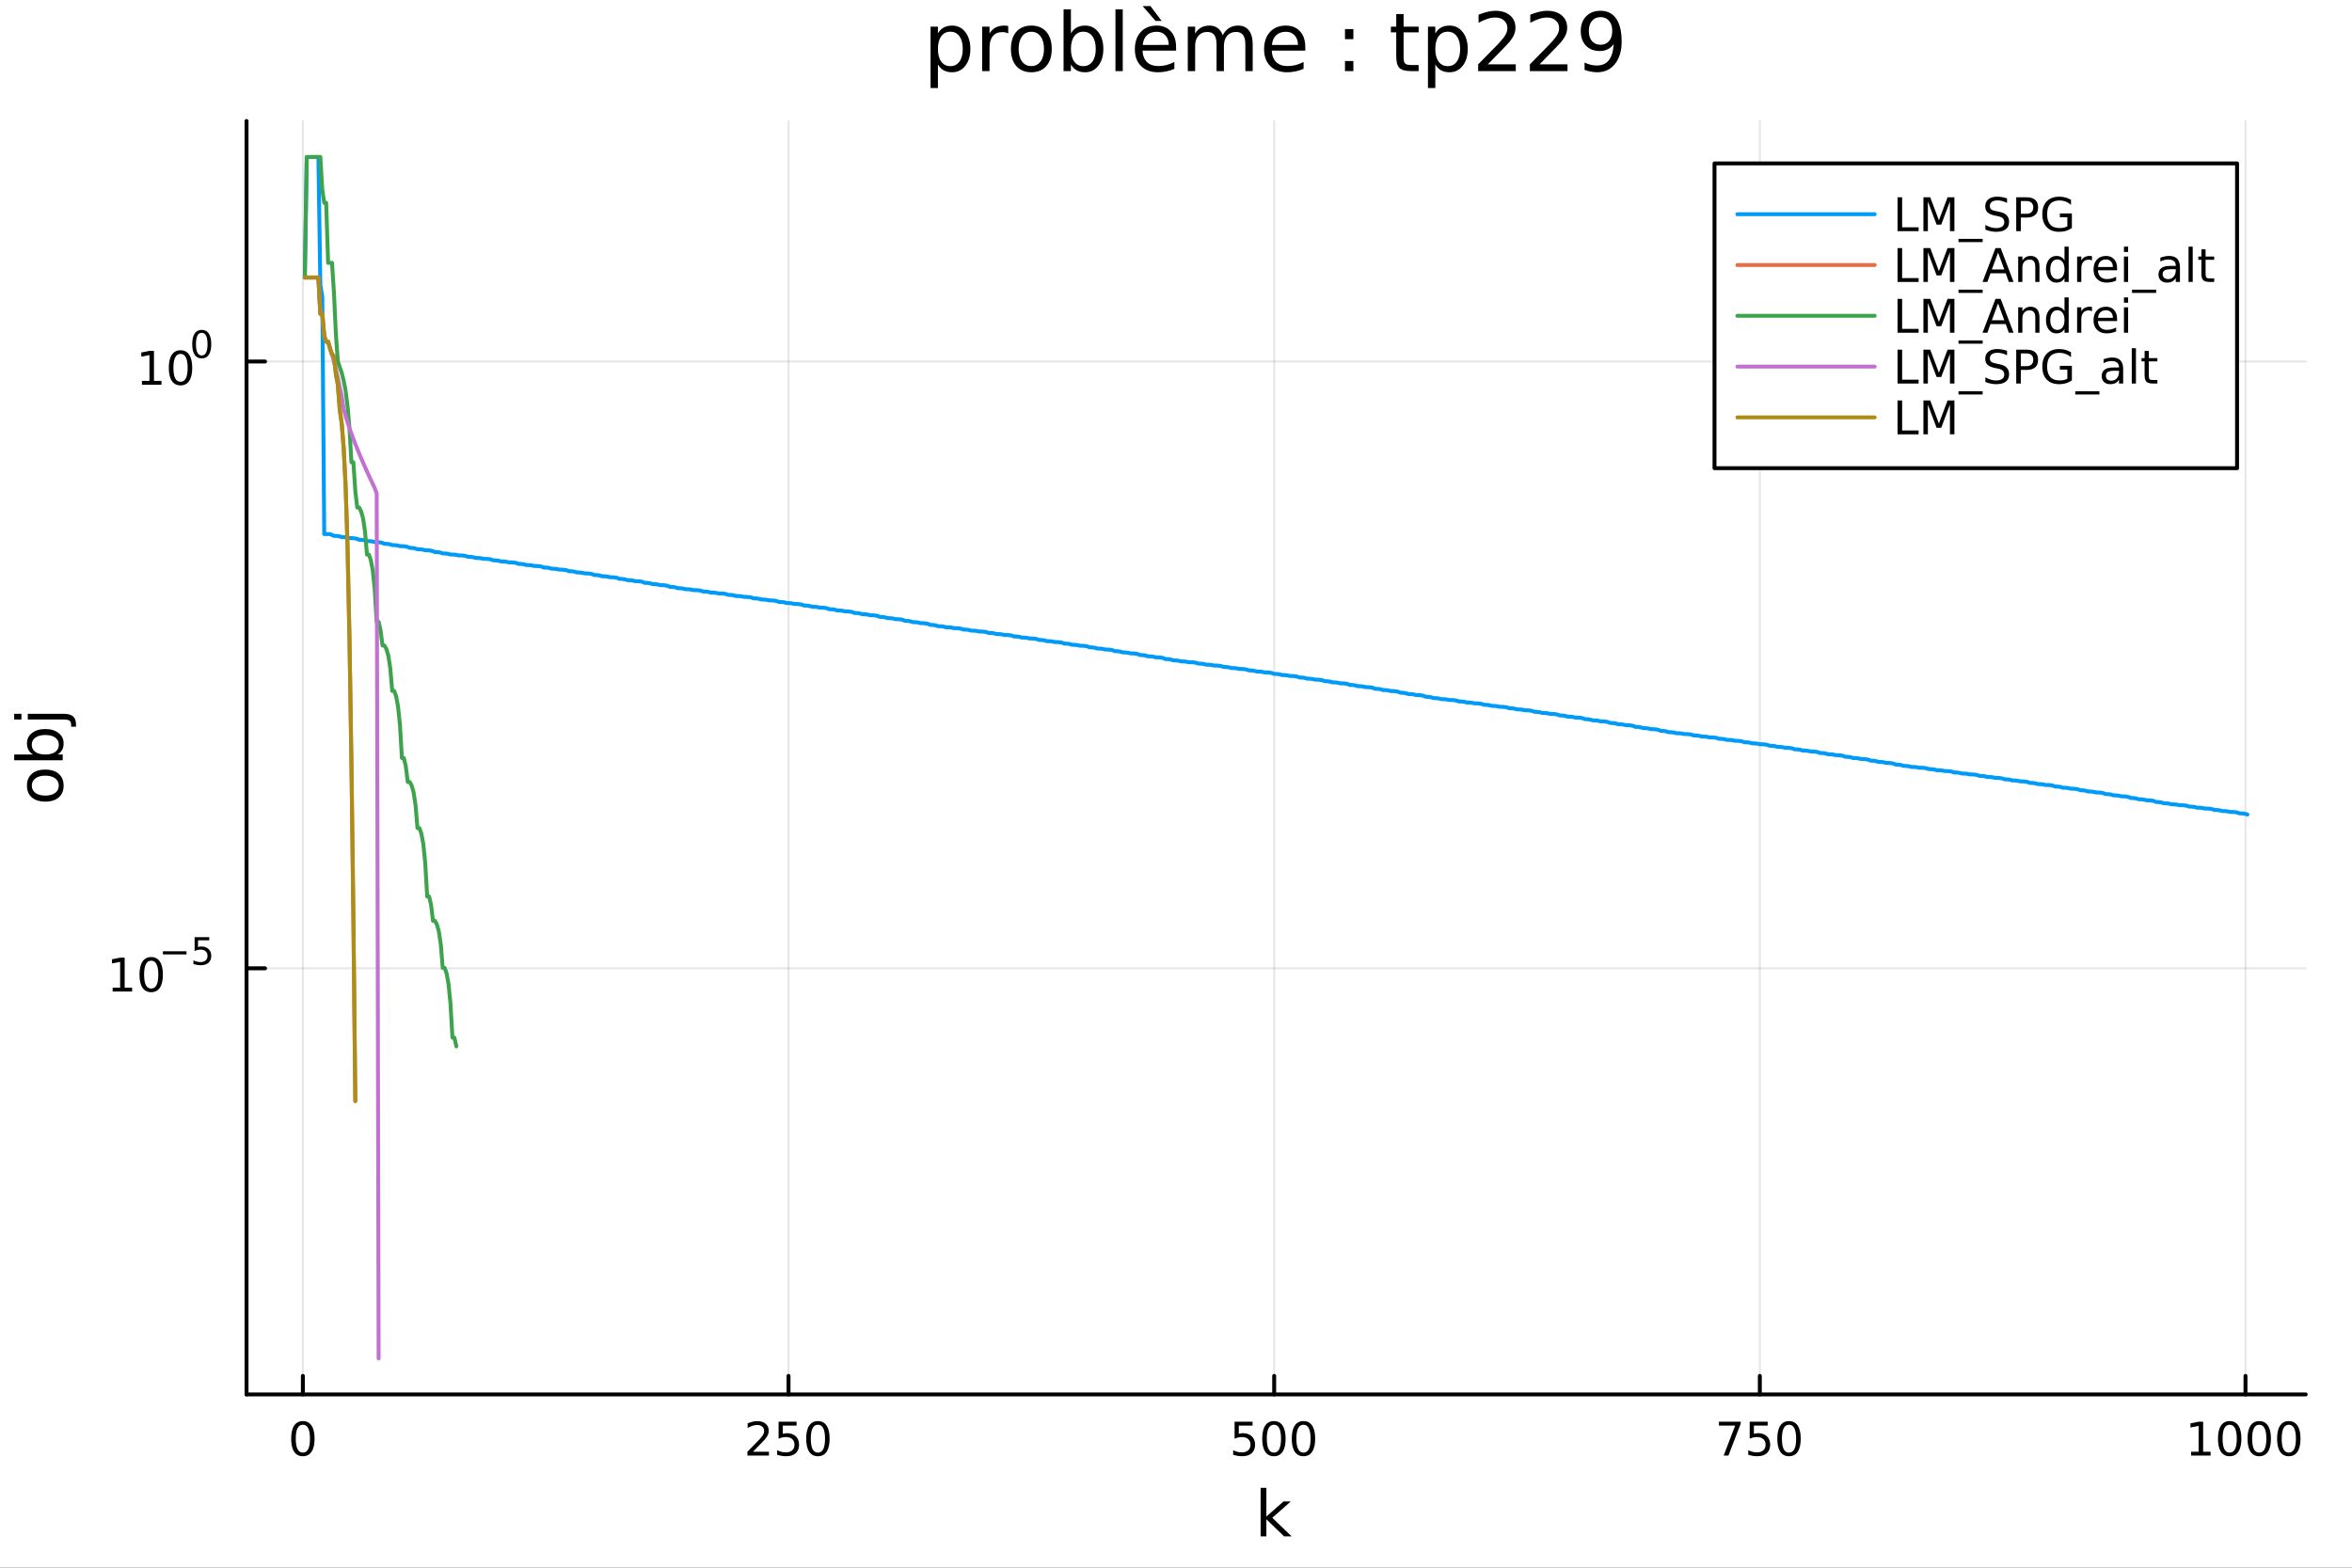 <?xml version="1.0" encoding="utf-8"?>
<svg xmlns="http://www.w3.org/2000/svg" xmlns:xlink="http://www.w3.org/1999/xlink" width="600" height="400" viewBox="0 0 2400 1600">
<rect x="0" y="0" width="2400" height="1600" fill="#333333" stroke="none"/>
<defs>
  <clipPath id="clip130">
    <rect x="0" y="0" width="2400" height="1600"/>
  </clipPath>
</defs>
<path clip-path="url(#clip130)" d="M0 1600 L2400 1600 L2400 0 L0 0  Z" fill="#ffffff" fill-rule="evenodd" fill-opacity="1"/>
<defs>
  <clipPath id="clip131">
    <rect x="480" y="0" width="1681" height="1600"/>
  </clipPath>
</defs>
<path clip-path="url(#clip130)" d="M251.56 1423.18 L2352.76 1423.18 L2352.76 123.472 L251.56 123.472  Z" fill="#ffffff" fill-rule="evenodd" fill-opacity="1"/>
<defs>
  <clipPath id="clip132">
    <rect x="251" y="123" width="2102" height="1301"/>
  </clipPath>
</defs>
<polyline clip-path="url(#clip132)" style="stroke:#000000; stroke-linecap:round; stroke-linejoin:round; stroke-width:2; stroke-opacity:0.1; fill:none" points="309.046,1423.18 309.046,123.472 "/>
<polyline clip-path="url(#clip132)" style="stroke:#000000; stroke-linecap:round; stroke-linejoin:round; stroke-width:2; stroke-opacity:0.1; fill:none" points="804.611,1423.18 804.611,123.472 "/>
<polyline clip-path="url(#clip132)" style="stroke:#000000; stroke-linecap:round; stroke-linejoin:round; stroke-width:2; stroke-opacity:0.1; fill:none" points="1300.18,1423.18 1300.18,123.472 "/>
<polyline clip-path="url(#clip132)" style="stroke:#000000; stroke-linecap:round; stroke-linejoin:round; stroke-width:2; stroke-opacity:0.1; fill:none" points="1795.74,1423.18 1795.74,123.472 "/>
<polyline clip-path="url(#clip132)" style="stroke:#000000; stroke-linecap:round; stroke-linejoin:round; stroke-width:2; stroke-opacity:0.1; fill:none" points="2291.31,1423.18 2291.31,123.472 "/>
<polyline clip-path="url(#clip130)" style="stroke:#000000; stroke-linecap:round; stroke-linejoin:round; stroke-width:4; stroke-opacity:1; fill:none" points="251.56,1423.18 2352.76,1423.18 "/>
<polyline clip-path="url(#clip130)" style="stroke:#000000; stroke-linecap:round; stroke-linejoin:round; stroke-width:4; stroke-opacity:1; fill:none" points="309.046,1423.18 309.046,1404.28 "/>
<polyline clip-path="url(#clip130)" style="stroke:#000000; stroke-linecap:round; stroke-linejoin:round; stroke-width:4; stroke-opacity:1; fill:none" points="804.611,1423.18 804.611,1404.28 "/>
<polyline clip-path="url(#clip130)" style="stroke:#000000; stroke-linecap:round; stroke-linejoin:round; stroke-width:4; stroke-opacity:1; fill:none" points="1300.18,1423.18 1300.18,1404.28 "/>
<polyline clip-path="url(#clip130)" style="stroke:#000000; stroke-linecap:round; stroke-linejoin:round; stroke-width:4; stroke-opacity:1; fill:none" points="1795.74,1423.18 1795.74,1404.28 "/>
<polyline clip-path="url(#clip130)" style="stroke:#000000; stroke-linecap:round; stroke-linejoin:round; stroke-width:4; stroke-opacity:1; fill:none" points="2291.31,1423.18 2291.31,1404.28 "/>
<path clip-path="url(#clip130)" d="M309.046 1454.1 Q305.435 1454.1 303.606 1457.66 Q301.8 1461.2 301.8 1468.33 Q301.8 1475.44 303.606 1479.01 Q305.435 1482.55 309.046 1482.55 Q312.68 1482.55 314.486 1479.01 Q316.314 1475.44 316.314 1468.33 Q316.314 1461.2 314.486 1457.66 Q312.68 1454.1 309.046 1454.1 M309.046 1450.39 Q314.856 1450.39 317.911 1455 Q320.99 1459.58 320.99 1468.33 Q320.99 1477.06 317.911 1481.67 Q314.856 1486.25 309.046 1486.25 Q303.236 1486.25 300.157 1481.67 Q297.101 1477.06 297.101 1468.33 Q297.101 1459.58 300.157 1455 Q303.236 1450.39 309.046 1450.39 Z" fill="#000000" fill-rule="nonzero" fill-opacity="1" /><path clip-path="url(#clip130)" d="M768.303 1481.64 L784.622 1481.64 L784.622 1485.58 L762.678 1485.58 L762.678 1481.64 Q765.34 1478.89 769.923 1474.26 Q774.53 1469.61 775.71 1468.27 Q777.956 1465.74 778.835 1464.01 Q779.738 1462.25 779.738 1460.56 Q779.738 1457.8 777.794 1456.07 Q775.873 1454.33 772.771 1454.33 Q770.572 1454.33 768.118 1455.09 Q765.687 1455.86 762.91 1457.41 L762.91 1452.69 Q765.734 1451.55 768.187 1450.97 Q770.641 1450.39 772.678 1450.39 Q778.048 1450.39 781.243 1453.08 Q784.437 1455.77 784.437 1460.26 Q784.437 1462.39 783.627 1464.31 Q782.84 1466.2 780.734 1468.8 Q780.155 1469.47 777.053 1472.69 Q773.951 1475.88 768.303 1481.64 Z" fill="#000000" fill-rule="nonzero" fill-opacity="1" /><path clip-path="url(#clip130)" d="M794.484 1451.02 L812.84 1451.02 L812.84 1454.96 L798.766 1454.96 L798.766 1463.43 Q799.784 1463.08 800.803 1462.92 Q801.821 1462.73 802.84 1462.73 Q808.627 1462.73 812.007 1465.9 Q815.386 1469.08 815.386 1474.49 Q815.386 1480.07 811.914 1483.17 Q808.442 1486.25 802.122 1486.25 Q799.946 1486.25 797.678 1485.88 Q795.433 1485.51 793.025 1484.77 L793.025 1480.07 Q795.109 1481.2 797.331 1481.76 Q799.553 1482.32 802.03 1482.32 Q806.034 1482.32 808.372 1480.21 Q810.71 1478.1 810.71 1474.49 Q810.71 1470.88 808.372 1468.77 Q806.034 1466.67 802.03 1466.67 Q800.155 1466.67 798.28 1467.08 Q796.428 1467.5 794.484 1468.38 L794.484 1451.02 Z" fill="#000000" fill-rule="nonzero" fill-opacity="1" /><path clip-path="url(#clip130)" d="M834.599 1454.1 Q830.988 1454.1 829.159 1457.66 Q827.354 1461.2 827.354 1468.33 Q827.354 1475.44 829.159 1479.01 Q830.988 1482.55 834.599 1482.55 Q838.233 1482.55 840.039 1479.01 Q841.868 1475.44 841.868 1468.33 Q841.868 1461.2 840.039 1457.66 Q838.233 1454.1 834.599 1454.1 M834.599 1450.39 Q840.409 1450.39 843.465 1455 Q846.543 1459.58 846.543 1468.33 Q846.543 1477.06 843.465 1481.67 Q840.409 1486.25 834.599 1486.25 Q828.789 1486.25 825.71 1481.67 Q822.655 1477.06 822.655 1468.33 Q822.655 1459.58 825.71 1455 Q828.789 1450.39 834.599 1450.39 Z" fill="#000000" fill-rule="nonzero" fill-opacity="1" /><path clip-path="url(#clip130)" d="M1259.79 1451.02 L1278.15 1451.02 L1278.15 1454.96 L1264.08 1454.96 L1264.08 1463.43 Q1265.09 1463.08 1266.11 1462.92 Q1267.13 1462.73 1268.15 1462.73 Q1273.94 1462.73 1277.32 1465.9 Q1280.7 1469.08 1280.7 1474.49 Q1280.7 1480.07 1277.22 1483.17 Q1273.75 1486.25 1267.43 1486.25 Q1265.26 1486.25 1262.99 1485.88 Q1260.74 1485.51 1258.34 1484.77 L1258.34 1480.07 Q1260.42 1481.2 1262.64 1481.76 Q1264.86 1482.32 1267.34 1482.32 Q1271.34 1482.32 1273.68 1480.21 Q1276.02 1478.1 1276.02 1474.49 Q1276.02 1470.88 1273.68 1468.77 Q1271.34 1466.67 1267.34 1466.67 Q1265.47 1466.67 1263.59 1467.08 Q1261.74 1467.5 1259.79 1468.38 L1259.79 1451.02 Z" fill="#000000" fill-rule="nonzero" fill-opacity="1" /><path clip-path="url(#clip130)" d="M1299.91 1454.1 Q1296.3 1454.1 1294.47 1457.66 Q1292.66 1461.2 1292.66 1468.33 Q1292.66 1475.44 1294.47 1479.01 Q1296.3 1482.55 1299.91 1482.55 Q1303.54 1482.55 1305.35 1479.01 Q1307.18 1475.44 1307.18 1468.33 Q1307.18 1461.2 1305.35 1457.66 Q1303.54 1454.1 1299.91 1454.1 M1299.91 1450.39 Q1305.72 1450.39 1308.78 1455 Q1311.85 1459.58 1311.85 1468.33 Q1311.85 1477.06 1308.78 1481.67 Q1305.72 1486.25 1299.91 1486.25 Q1294.1 1486.25 1291.02 1481.67 Q1287.97 1477.06 1287.97 1468.33 Q1287.97 1459.58 1291.02 1455 Q1294.1 1450.39 1299.91 1450.39 Z" fill="#000000" fill-rule="nonzero" fill-opacity="1" /><path clip-path="url(#clip130)" d="M1330.07 1454.1 Q1326.46 1454.1 1324.63 1457.66 Q1322.83 1461.2 1322.83 1468.33 Q1322.83 1475.44 1324.63 1479.01 Q1326.46 1482.55 1330.07 1482.55 Q1333.71 1482.55 1335.51 1479.01 Q1337.34 1475.44 1337.34 1468.33 Q1337.34 1461.2 1335.51 1457.66 Q1333.71 1454.1 1330.07 1454.1 M1330.07 1450.39 Q1335.88 1450.39 1338.94 1455 Q1342.02 1459.58 1342.02 1468.33 Q1342.02 1477.06 1338.94 1481.67 Q1335.88 1486.25 1330.07 1486.25 Q1324.26 1486.25 1321.18 1481.67 Q1318.13 1477.06 1318.13 1468.33 Q1318.13 1459.58 1321.18 1455 Q1324.26 1450.39 1330.07 1450.39 Z" fill="#000000" fill-rule="nonzero" fill-opacity="1" /><path clip-path="url(#clip130)" d="M1754.02 1451.02 L1776.24 1451.02 L1776.24 1453.01 L1763.69 1485.58 L1758.81 1485.58 L1770.61 1454.96 L1754.02 1454.96 L1754.02 1451.02 Z" fill="#000000" fill-rule="nonzero" fill-opacity="1" /><path clip-path="url(#clip130)" d="M1785.41 1451.02 L1803.76 1451.02 L1803.76 1454.96 L1789.69 1454.96 L1789.69 1463.43 Q1790.71 1463.08 1791.72 1462.92 Q1792.74 1462.73 1793.76 1462.73 Q1799.55 1462.73 1802.93 1465.9 Q1806.31 1469.08 1806.31 1474.49 Q1806.31 1480.07 1802.84 1483.17 Q1799.36 1486.25 1793.04 1486.25 Q1790.87 1486.25 1788.6 1485.88 Q1786.35 1485.51 1783.95 1484.77 L1783.95 1480.07 Q1786.03 1481.2 1788.25 1481.76 Q1790.47 1482.32 1792.95 1482.32 Q1796.96 1482.32 1799.29 1480.21 Q1801.63 1478.1 1801.63 1474.49 Q1801.63 1470.88 1799.29 1468.77 Q1796.96 1466.67 1792.95 1466.67 Q1791.08 1466.67 1789.2 1467.08 Q1787.35 1467.5 1785.41 1468.38 L1785.41 1451.02 Z" fill="#000000" fill-rule="nonzero" fill-opacity="1" /><path clip-path="url(#clip130)" d="M1825.52 1454.1 Q1821.91 1454.1 1820.08 1457.66 Q1818.28 1461.2 1818.28 1468.33 Q1818.28 1475.44 1820.08 1479.01 Q1821.91 1482.55 1825.52 1482.55 Q1829.16 1482.55 1830.96 1479.01 Q1832.79 1475.44 1832.79 1468.33 Q1832.79 1461.2 1830.96 1457.66 Q1829.16 1454.1 1825.52 1454.1 M1825.52 1450.39 Q1831.33 1450.39 1834.39 1455 Q1837.47 1459.58 1837.47 1468.33 Q1837.47 1477.06 1834.39 1481.67 Q1831.33 1486.25 1825.52 1486.25 Q1819.71 1486.25 1816.63 1481.67 Q1813.58 1477.06 1813.58 1468.33 Q1813.58 1459.58 1816.63 1455 Q1819.71 1450.39 1825.52 1450.39 Z" fill="#000000" fill-rule="nonzero" fill-opacity="1" /><path clip-path="url(#clip130)" d="M2235.83 1481.64 L2243.47 1481.64 L2243.47 1455.28 L2235.16 1456.95 L2235.16 1452.69 L2243.42 1451.02 L2248.1 1451.02 L2248.1 1481.64 L2255.74 1481.64 L2255.74 1485.58 L2235.83 1485.58 L2235.83 1481.64 Z" fill="#000000" fill-rule="nonzero" fill-opacity="1" /><path clip-path="url(#clip130)" d="M2275.18 1454.1 Q2271.57 1454.1 2269.74 1457.66 Q2267.94 1461.2 2267.94 1468.33 Q2267.94 1475.44 2269.74 1479.01 Q2271.57 1482.55 2275.18 1482.55 Q2278.82 1482.55 2280.62 1479.01 Q2282.45 1475.44 2282.45 1468.33 Q2282.45 1461.2 2280.62 1457.66 Q2278.82 1454.1 2275.18 1454.1 M2275.18 1450.39 Q2280.99 1450.39 2284.05 1455 Q2287.13 1459.58 2287.13 1468.33 Q2287.13 1477.06 2284.05 1481.67 Q2280.99 1486.25 2275.18 1486.25 Q2269.37 1486.25 2266.29 1481.67 Q2263.24 1477.06 2263.24 1468.33 Q2263.24 1459.58 2266.29 1455 Q2269.37 1450.39 2275.18 1450.39 Z" fill="#000000" fill-rule="nonzero" fill-opacity="1" /><path clip-path="url(#clip130)" d="M2305.35 1454.1 Q2301.73 1454.1 2299.91 1457.66 Q2298.1 1461.2 2298.1 1468.33 Q2298.1 1475.44 2299.91 1479.01 Q2301.73 1482.55 2305.35 1482.55 Q2308.98 1482.55 2310.78 1479.01 Q2312.61 1475.44 2312.61 1468.33 Q2312.61 1461.2 2310.78 1457.66 Q2308.98 1454.1 2305.35 1454.1 M2305.35 1450.39 Q2311.16 1450.39 2314.21 1455 Q2317.29 1459.58 2317.29 1468.33 Q2317.29 1477.06 2314.21 1481.67 Q2311.16 1486.25 2305.35 1486.25 Q2299.53 1486.25 2296.46 1481.67 Q2293.4 1477.06 2293.4 1468.33 Q2293.4 1459.58 2296.46 1455 Q2299.53 1450.39 2305.35 1450.39 Z" fill="#000000" fill-rule="nonzero" fill-opacity="1" /><path clip-path="url(#clip130)" d="M2335.51 1454.1 Q2331.9 1454.1 2330.07 1457.66 Q2328.26 1461.2 2328.26 1468.33 Q2328.26 1475.44 2330.07 1479.01 Q2331.9 1482.55 2335.51 1482.55 Q2339.14 1482.55 2340.95 1479.01 Q2342.78 1475.44 2342.78 1468.33 Q2342.78 1461.2 2340.95 1457.66 Q2339.14 1454.1 2335.51 1454.1 M2335.51 1450.39 Q2341.32 1450.39 2344.37 1455 Q2347.45 1459.58 2347.45 1468.33 Q2347.45 1477.06 2344.37 1481.67 Q2341.32 1486.25 2335.51 1486.25 Q2329.7 1486.25 2326.62 1481.67 Q2323.56 1477.06 2323.56 1468.33 Q2323.56 1459.58 2326.62 1455 Q2329.7 1450.39 2335.51 1450.39 Z" fill="#000000" fill-rule="nonzero" fill-opacity="1" /><path clip-path="url(#clip130)" d="M1286.34 1518.52 L1292.23 1518.52 L1292.23 1547.77 L1309.7 1532.4 L1317.18 1532.4 L1298.27 1549.07 L1317.98 1568.04 L1310.34 1568.04 L1292.23 1550.63 L1292.23 1568.04 L1286.34 1568.04 L1286.34 1518.52 Z" fill="#000000" fill-rule="nonzero" fill-opacity="1" /><polyline clip-path="url(#clip132)" style="stroke:#000000; stroke-linecap:round; stroke-linejoin:round; stroke-width:2; stroke-opacity:0.1; fill:none" points="251.56,988.246 2352.76,988.246 "/>
<polyline clip-path="url(#clip132)" style="stroke:#000000; stroke-linecap:round; stroke-linejoin:round; stroke-width:2; stroke-opacity:0.1; fill:none" points="251.56,368.942 2352.76,368.942 "/>
<polyline clip-path="url(#clip130)" style="stroke:#000000; stroke-linecap:round; stroke-linejoin:round; stroke-width:4; stroke-opacity:1; fill:none" points="251.56,1423.18 251.56,123.472 "/>
<polyline clip-path="url(#clip130)" style="stroke:#000000; stroke-linecap:round; stroke-linejoin:round; stroke-width:4; stroke-opacity:1; fill:none" points="251.56,988.246 270.458,988.246 "/>
<polyline clip-path="url(#clip130)" style="stroke:#000000; stroke-linecap:round; stroke-linejoin:round; stroke-width:4; stroke-opacity:1; fill:none" points="251.56,368.942 270.458,368.942 "/>
<path clip-path="url(#clip130)" d="M114.931 1008.04 L122.57 1008.04 L122.57 981.673 L114.26 983.339 L114.26 979.08 L122.524 977.414 L127.2 977.414 L127.2 1008.04 L134.839 1008.04 L134.839 1011.97 L114.931 1011.97 L114.931 1008.04 Z" fill="#000000" fill-rule="nonzero" fill-opacity="1" /><path clip-path="url(#clip130)" d="M154.283 980.492 Q150.672 980.492 148.843 984.057 Q147.038 987.599 147.038 994.728 Q147.038 1001.83 148.843 1005.4 Q150.672 1008.94 154.283 1008.94 Q157.917 1008.94 159.723 1005.4 Q161.552 1001.83 161.552 994.728 Q161.552 987.599 159.723 984.057 Q157.917 980.492 154.283 980.492 M154.283 976.789 Q160.093 976.789 163.149 981.395 Q166.227 985.978 166.227 994.728 Q166.227 1003.46 163.149 1008.06 Q160.093 1012.64 154.283 1012.64 Q148.473 1012.64 145.394 1008.06 Q142.339 1003.46 142.339 994.728 Q142.339 985.978 145.394 981.395 Q148.473 976.789 154.283 976.789 Z" fill="#000000" fill-rule="nonzero" fill-opacity="1" /><path clip-path="url(#clip130)" d="M166.227 970.89 L190.339 970.89 L190.339 974.087 L166.227 974.087 L166.227 970.89 Z" fill="#000000" fill-rule="nonzero" fill-opacity="1" /><path clip-path="url(#clip130)" d="M198.577 956.483 L213.491 956.483 L213.491 959.681 L202.056 959.681 L202.056 966.564 Q202.884 966.282 203.711 966.15 Q204.539 966 205.366 966 Q210.068 966 212.814 968.577 Q215.56 971.153 215.56 975.554 Q215.56 980.087 212.739 982.607 Q209.918 985.109 204.783 985.109 Q203.015 985.109 201.172 984.808 Q199.348 984.507 197.392 983.905 L197.392 980.087 Q199.085 981.009 200.89 981.46 Q202.696 981.911 204.708 981.911 Q207.962 981.911 209.861 980.2 Q211.761 978.488 211.761 975.554 Q211.761 972.62 209.861 970.909 Q207.962 969.197 204.708 969.197 Q203.185 969.197 201.661 969.536 Q200.157 969.874 198.577 970.589 L198.577 956.483 Z" fill="#000000" fill-rule="nonzero" fill-opacity="1" /><path clip-path="url(#clip130)" d="M144.855 388.735 L152.493 388.735 L152.493 362.369 L144.183 364.036 L144.183 359.777 L152.447 358.11 L157.123 358.11 L157.123 388.735 L164.762 388.735 L164.762 392.67 L144.855 392.67 L144.855 388.735 Z" fill="#000000" fill-rule="nonzero" fill-opacity="1" /><path clip-path="url(#clip130)" d="M184.206 361.189 Q180.595 361.189 178.766 364.754 Q176.961 368.295 176.961 375.425 Q176.961 382.531 178.766 386.096 Q180.595 389.638 184.206 389.638 Q187.84 389.638 189.646 386.096 Q191.475 382.531 191.475 375.425 Q191.475 368.295 189.646 364.754 Q187.84 361.189 184.206 361.189 M184.206 357.485 Q190.016 357.485 193.072 362.092 Q196.151 366.675 196.151 375.425 Q196.151 384.152 193.072 388.758 Q190.016 393.341 184.206 393.341 Q178.396 393.341 175.317 388.758 Q172.262 384.152 172.262 375.425 Q172.262 366.675 175.317 362.092 Q178.396 357.485 184.206 357.485 Z" fill="#000000" fill-rule="nonzero" fill-opacity="1" /><path clip-path="url(#clip130)" d="M205.855 339.681 Q202.921 339.681 201.436 342.577 Q199.969 345.455 199.969 351.248 Q199.969 357.022 201.436 359.918 Q202.921 362.796 205.855 362.796 Q208.808 362.796 210.275 359.918 Q211.761 357.022 211.761 351.248 Q211.761 345.455 210.275 342.577 Q208.808 339.681 205.855 339.681 M205.855 336.672 Q210.576 336.672 213.059 340.415 Q215.56 344.139 215.56 351.248 Q215.56 358.338 213.059 362.081 Q210.576 365.805 205.855 365.805 Q201.135 365.805 198.633 362.081 Q196.151 358.338 196.151 351.248 Q196.151 344.139 198.633 340.415 Q201.135 336.672 205.855 336.672 Z" fill="#000000" fill-rule="nonzero" fill-opacity="1" /><path clip-path="url(#clip130)" d="M32.462 801.797 Q32.462 806.507 36.154 809.244 Q39.815 811.982 46.212 811.982 Q52.609 811.982 56.302 809.276 Q59.962 806.539 59.962 801.797 Q59.962 797.118 56.27 794.381 Q52.578 791.643 46.212 791.643 Q39.878 791.643 36.186 794.381 Q32.462 797.118 32.462 801.797 M27.497 801.797 Q27.497 794.158 32.462 789.797 Q37.427 785.437 46.212 785.437 Q54.965 785.437 59.962 789.797 Q64.927 794.158 64.927 801.797 Q64.927 809.467 59.962 813.828 Q54.965 818.156 46.212 818.156 Q37.427 818.156 32.462 813.828 Q27.497 809.467 27.497 801.797 Z" fill="#000000" fill-rule="nonzero" fill-opacity="1" /><path clip-path="url(#clip130)" d="M46.212 750.139 Q39.751 750.139 36.09 752.812 Q32.398 755.454 32.398 760.101 Q32.398 764.748 36.09 767.422 Q39.751 770.064 46.212 770.064 Q52.673 770.064 56.365 767.422 Q60.026 764.748 60.026 760.101 Q60.026 755.454 56.365 752.812 Q52.673 750.139 46.212 750.139 M33.767 770.064 Q30.584 768.218 29.056 765.417 Q27.497 762.584 27.497 758.669 Q27.497 752.176 32.653 748.134 Q37.809 744.06 46.212 744.06 Q54.615 744.06 59.771 748.134 Q64.927 752.176 64.927 758.669 Q64.927 762.584 63.399 765.417 Q61.84 768.218 58.657 770.064 L64.004 770.064 L64.004 775.952 L14.479 775.952 L14.479 770.064 L33.767 770.064 Z" fill="#000000" fill-rule="nonzero" fill-opacity="1" /><path clip-path="url(#clip130)" d="M28.356 734.352 L28.356 728.495 L64.641 728.495 Q71.452 728.495 74.508 731.105 Q77.563 733.684 77.563 739.445 L77.563 741.673 L72.598 741.673 L72.598 740.113 Q72.598 736.771 71.038 735.561 Q69.51 734.352 64.641 734.352 L28.356 734.352 M14.479 734.352 L14.479 728.495 L21.895 728.495 L21.895 734.352 L14.479 734.352 Z" fill="#000000" fill-rule="nonzero" fill-opacity="1" /><path clip-path="url(#clip130)" d="M957.062 65.77 L957.062 89.833 L949.567 89.833 L949.567 27.206 L957.062 27.206 L957.062 34.092 Q959.411 30.041 962.976 28.097 Q966.581 26.112 971.564 26.112 Q979.828 26.112 984.972 32.675 Q990.157 39.237 990.157 49.931 Q990.157 60.626 984.972 67.188 Q979.828 73.751 971.564 73.751 Q966.581 73.751 962.976 71.806 Q959.411 69.821 957.062 65.77 M982.42 49.931 Q982.42 41.708 979.017 37.05 Q975.655 32.35 969.741 32.35 Q963.827 32.35 960.424 37.05 Q957.062 41.708 957.062 49.931 Q957.062 58.155 960.424 62.854 Q963.827 67.512 969.741 67.512 Q975.655 67.512 979.017 62.854 Q982.42 58.155 982.42 49.931 Z" fill="#000000" fill-rule="nonzero" fill-opacity="1" /><path clip-path="url(#clip130)" d="M1028.8 34.173 Q1027.55 33.444 1026.05 33.12 Q1024.59 32.756 1022.81 32.756 Q1016.49 32.756 1013.09 36.888 Q1009.72 40.979 1009.72 48.676 L1009.72 72.576 L1002.23 72.576 L1002.23 27.206 L1009.72 27.206 L1009.72 34.254 Q1012.07 30.122 1015.84 28.138 Q1019.61 26.112 1025 26.112 Q1025.76 26.112 1026.7 26.234 Q1027.63 26.315 1028.76 26.517 L1028.8 34.173 Z" fill="#000000" fill-rule="nonzero" fill-opacity="1" /><path clip-path="url(#clip130)" d="M1052.38 32.431 Q1046.38 32.431 1042.9 37.131 Q1039.42 41.789 1039.42 49.931 Q1039.42 58.074 1042.86 62.773 Q1046.34 67.431 1052.38 67.431 Q1058.33 67.431 1061.82 62.732 Q1065.3 58.033 1065.3 49.931 Q1065.3 41.87 1061.82 37.171 Q1058.33 32.431 1052.38 32.431 M1052.38 26.112 Q1062.1 26.112 1067.65 32.431 Q1073.2 38.751 1073.2 49.931 Q1073.2 61.071 1067.65 67.431 Q1062.1 73.751 1052.38 73.751 Q1042.62 73.751 1037.07 67.431 Q1031.56 61.071 1031.56 49.931 Q1031.56 38.751 1037.07 32.431 Q1042.62 26.112 1052.38 26.112 Z" fill="#000000" fill-rule="nonzero" fill-opacity="1" /><path clip-path="url(#clip130)" d="M1118.13 49.931 Q1118.13 41.708 1114.72 37.05 Q1111.36 32.35 1105.45 32.35 Q1099.53 32.35 1096.13 37.05 Q1092.77 41.708 1092.77 49.931 Q1092.77 58.155 1096.13 62.854 Q1099.53 67.512 1105.45 67.512 Q1111.36 67.512 1114.72 62.854 Q1118.13 58.155 1118.13 49.931 M1092.77 34.092 Q1095.12 30.041 1098.68 28.097 Q1102.29 26.112 1107.27 26.112 Q1115.53 26.112 1120.68 32.675 Q1125.86 39.237 1125.86 49.931 Q1125.86 60.626 1120.68 67.188 Q1115.53 73.751 1107.27 73.751 Q1102.29 73.751 1098.68 71.806 Q1095.12 69.821 1092.77 65.77 L1092.77 72.576 L1085.27 72.576 L1085.27 9.544 L1092.77 9.544 L1092.77 34.092 Z" fill="#000000" fill-rule="nonzero" fill-opacity="1" /><path clip-path="url(#clip130)" d="M1138.22 9.544 L1145.67 9.544 L1145.67 72.576 L1138.22 72.576 L1138.22 9.544 Z" fill="#000000" fill-rule="nonzero" fill-opacity="1" /><path clip-path="url(#clip130)" d="M1200.08 48.028 L1200.08 51.673 L1165.8 51.673 Q1166.29 59.37 1170.42 63.421 Q1174.6 67.431 1182.01 67.431 Q1186.3 67.431 1190.31 66.378 Q1194.36 65.325 1198.33 63.218 L1198.33 70.267 Q1194.32 71.968 1190.11 72.86 Q1185.9 73.751 1181.56 73.751 Q1170.71 73.751 1164.35 67.431 Q1158.03 61.112 1158.03 50.337 Q1158.03 39.197 1164.02 32.675 Q1170.06 26.112 1180.27 26.112 Q1189.42 26.112 1194.73 32.026 Q1200.08 37.9 1200.08 48.028 M1192.62 45.84 Q1192.54 39.723 1189.18 36.077 Q1185.86 32.431 1180.35 32.431 Q1174.11 32.431 1170.34 35.956 Q1166.61 39.48 1166.05 45.88 L1192.62 45.84 M1173.95 6.222 L1185.37 21.373 L1179.17 21.373 L1165.97 6.222 L1173.95 6.222 Z" fill="#000000" fill-rule="nonzero" fill-opacity="1" /><path clip-path="url(#clip130)" d="M1247.63 35.915 Q1250.43 30.892 1254.32 28.502 Q1258.21 26.112 1263.47 26.112 Q1270.56 26.112 1274.41 31.095 Q1278.26 36.037 1278.26 45.192 L1278.26 72.576 L1270.76 72.576 L1270.76 45.435 Q1270.76 38.913 1268.45 35.753 Q1266.15 32.594 1261.41 32.594 Q1255.61 32.594 1252.25 36.442 Q1248.89 40.29 1248.89 46.934 L1248.89 72.576 L1241.39 72.576 L1241.39 45.435 Q1241.39 38.873 1239.09 35.753 Q1236.78 32.594 1231.96 32.594 Q1226.24 32.594 1222.88 36.482 Q1219.52 40.331 1219.52 46.934 L1219.52 72.576 L1212.03 72.576 L1212.03 27.206 L1219.52 27.206 L1219.52 34.254 Q1222.07 30.082 1225.64 28.097 Q1229.2 26.112 1234.1 26.112 Q1239.04 26.112 1242.49 28.624 Q1245.97 31.135 1247.63 35.915 Z" fill="#000000" fill-rule="nonzero" fill-opacity="1" /><path clip-path="url(#clip130)" d="M1331.93 48.028 L1331.93 51.673 L1297.66 51.673 Q1298.15 59.37 1302.28 63.421 Q1306.45 67.431 1313.87 67.431 Q1318.16 67.431 1322.17 66.378 Q1326.22 65.325 1330.19 63.218 L1330.19 70.267 Q1326.18 71.968 1321.97 72.86 Q1317.75 73.751 1313.42 73.751 Q1302.56 73.751 1296.2 67.431 Q1289.88 61.112 1289.88 50.337 Q1289.88 39.197 1295.88 32.675 Q1301.92 26.112 1312.12 26.112 Q1321.28 26.112 1326.59 32.026 Q1331.93 37.9 1331.93 48.028 M1324.48 45.84 Q1324.4 39.723 1321.04 36.077 Q1317.71 32.431 1312.2 32.431 Q1305.97 32.431 1302.2 35.956 Q1298.47 39.48 1297.9 45.88 L1324.48 45.84 Z" fill="#000000" fill-rule="nonzero" fill-opacity="1" /><path clip-path="url(#clip130)" d="M1372.44 62.287 L1380.99 62.287 L1380.99 72.576 L1372.44 72.576 L1372.44 62.287 M1372.44 29.677 L1380.99 29.677 L1380.99 39.966 L1372.44 39.966 L1372.44 29.677 Z" fill="#000000" fill-rule="nonzero" fill-opacity="1" /><path clip-path="url(#clip130)" d="M1432.23 14.324 L1432.23 27.206 L1447.59 27.206 L1447.59 32.999 L1432.23 32.999 L1432.23 57.628 Q1432.23 63.178 1433.73 64.758 Q1435.27 66.338 1439.93 66.338 L1447.59 66.338 L1447.59 72.576 L1439.93 72.576 Q1431.3 72.576 1428.02 69.376 Q1424.74 66.135 1424.74 57.628 L1424.74 32.999 L1419.27 32.999 L1419.27 27.206 L1424.74 27.206 L1424.74 14.324 L1432.23 14.324 Z" fill="#000000" fill-rule="nonzero" fill-opacity="1" /><path clip-path="url(#clip130)" d="M1464.6 65.77 L1464.6 89.833 L1457.11 89.833 L1457.11 27.206 L1464.6 27.206 L1464.6 34.092 Q1466.95 30.041 1470.51 28.097 Q1474.12 26.112 1479.1 26.112 Q1487.37 26.112 1492.51 32.675 Q1497.7 39.237 1497.7 49.931 Q1497.7 60.626 1492.51 67.188 Q1487.37 73.751 1479.1 73.751 Q1474.12 73.751 1470.51 71.806 Q1466.95 69.821 1464.6 65.77 M1489.96 49.931 Q1489.96 41.708 1486.56 37.05 Q1483.19 32.35 1477.28 32.35 Q1471.36 32.35 1467.96 37.05 Q1464.6 41.708 1464.6 49.931 Q1464.6 58.155 1467.96 62.854 Q1471.36 67.512 1477.28 67.512 Q1483.19 67.512 1486.56 62.854 Q1489.96 58.155 1489.96 49.931 Z" fill="#000000" fill-rule="nonzero" fill-opacity="1" /><path clip-path="url(#clip130)" d="M1518.15 65.689 L1546.71 65.689 L1546.71 72.576 L1508.31 72.576 L1508.31 65.689 Q1512.97 60.869 1520.99 52.767 Q1529.05 44.625 1531.12 42.275 Q1535.04 37.86 1536.58 34.822 Q1538.16 31.743 1538.16 28.786 Q1538.16 23.965 1534.76 20.927 Q1531.4 17.889 1525.97 17.889 Q1522.12 17.889 1517.83 19.226 Q1513.57 20.562 1508.71 23.276 L1508.71 15.013 Q1513.66 13.028 1517.95 12.015 Q1522.24 11.002 1525.81 11.002 Q1535.21 11.002 1540.8 15.701 Q1546.39 20.4 1546.39 28.259 Q1546.39 31.986 1544.97 35.348 Q1543.59 38.67 1539.91 43.207 Q1538.89 44.382 1533.46 50.013 Q1528.04 55.603 1518.15 65.689 Z" fill="#000000" fill-rule="nonzero" fill-opacity="1" /><path clip-path="url(#clip130)" d="M1570.94 65.689 L1599.49 65.689 L1599.49 72.576 L1561.09 72.576 L1561.09 65.689 Q1565.75 60.869 1573.77 52.767 Q1581.83 44.625 1583.9 42.275 Q1587.83 37.86 1589.37 34.822 Q1590.95 31.743 1590.95 28.786 Q1590.95 23.965 1587.54 20.927 Q1584.18 17.889 1578.75 17.889 Q1574.91 17.889 1570.61 19.226 Q1566.36 20.562 1561.5 23.276 L1561.5 15.013 Q1566.44 13.028 1570.73 12.015 Q1575.03 11.002 1578.59 11.002 Q1587.99 11.002 1593.58 15.701 Q1599.17 20.4 1599.17 28.259 Q1599.17 31.986 1597.75 35.348 Q1596.38 38.67 1592.69 43.207 Q1591.68 44.382 1586.25 50.013 Q1580.82 55.603 1570.94 65.689 Z" fill="#000000" fill-rule="nonzero" fill-opacity="1" /><path clip-path="url(#clip130)" d="M1616.91 71.32 L1616.91 63.867 Q1619.99 65.325 1623.15 66.095 Q1626.31 66.864 1629.35 66.864 Q1637.45 66.864 1641.7 61.436 Q1646 55.967 1646.61 44.868 Q1644.26 48.352 1640.65 50.215 Q1637.05 52.078 1632.67 52.078 Q1623.6 52.078 1618.29 46.61 Q1613.02 41.1 1613.02 31.581 Q1613.02 22.264 1618.53 16.633 Q1624.04 11.002 1633.2 11.002 Q1643.69 11.002 1649.2 19.064 Q1654.75 27.084 1654.75 42.397 Q1654.75 56.697 1647.94 65.244 Q1641.18 73.751 1629.71 73.751 Q1626.64 73.751 1623.48 73.143 Q1620.32 72.535 1616.91 71.32 M1633.2 45.678 Q1638.71 45.678 1641.91 41.911 Q1645.15 38.143 1645.15 31.581 Q1645.15 25.059 1641.91 21.292 Q1638.71 17.484 1633.2 17.484 Q1627.69 17.484 1624.45 21.292 Q1621.25 25.059 1621.25 31.581 Q1621.25 38.143 1624.45 41.911 Q1627.69 45.678 1633.2 45.678 Z" fill="#000000" fill-rule="nonzero" fill-opacity="1" /><polyline clip-path="url(#clip132)" style="stroke:#009af9; stroke-linecap:round; stroke-linejoin:round; stroke-width:4; stroke-opacity:1; fill:none" points="311.028,283.242 313.01,160.256 314.993,160.256 316.975,160.256 318.957,160.256 320.939,160.256 322.922,160.256 324.904,160.256 326.886,291.196 328.868,302.522 330.851,545.079 332.833,545.079 334.815,545.079 336.797,545.079 338.78,546.025 340.762,546.931 342.744,546.931 344.726,547.113 346.709,547.476 348.691,548.2 350.673,548.2 352.656,548.346 354.638,548.636 356.62,549.215 358.602,549.215 360.585,549.331 362.567,549.564 364.549,550.027 366.531,550.949 368.514,550.949 370.496,551.135 372.478,551.505 374.46,552.243 376.443,552.243 378.425,552.391 380.407,552.687 382.389,553.278 384.372,553.278 386.354,553.396 388.336,553.633 390.318,554.106 392.301,555.046 394.283,555.046 396.265,555.235 398.247,555.613 400.23,556.365 402.212,556.365 404.194,556.516 406.177,556.818 408.159,557.421 410.141,557.421 412.123,557.542 414.106,557.783 416.088,558.265 418.07,559.224 420.052,559.224 422.035,559.417 424.017,559.802 425.999,560.57 427.981,560.57 429.964,560.724 431.946,561.032 433.928,561.646 435.91,561.646 437.893,561.77 439.875,562.016 441.857,562.508 443.839,563.486 445.822,563.486 447.804,563.683 449.786,564.076 451.769,564.859 453.751,564.859 455.733,565.017 457.715,565.331 459.698,565.958 461.68,565.958 463.662,566.084 465.644,566.335 467.627,566.837 469.609,566.837 471.591,566.937 473.573,567.138 475.556,567.54 477.538,568.339 479.52,568.339 481.502,568.5 483.485,568.821 485.467,569.461 487.449,569.461 489.431,569.59 491.414,569.847 493.396,570.359 495.378,570.359 497.36,570.462 499.343,570.667 501.325,571.077 503.307,571.893 505.29,571.893 507.272,572.058 509.254,572.386 511.236,573.039 513.219,573.039 515.201,573.171 517.183,573.433 519.165,573.956 521.148,573.956 523.13,574.061 525.112,574.271 527.094,574.69 529.077,575.524 531.059,575.524 533.041,575.691 535.023,576.026 537.006,576.694 538.988,576.694 540.97,576.828 542.952,577.096 544.935,577.63 546.917,577.63 548.899,577.738 550.882,577.952 552.864,578.38 554.846,579.231 556.828,579.231 558.811,579.403 560.793,579.745 562.775,580.427 564.757,580.427 566.74,580.564 568.722,580.838 570.704,581.384 572.686,581.384 574.669,581.493 576.651,581.712 578.633,582.149 580.615,583.019 582.598,583.019 584.58,583.195 586.562,583.544 588.544,584.241 590.527,584.241 592.509,584.381 594.491,584.661 596.474,585.218 598.456,585.218 600.438,585.33 602.42,585.554 604.403,586.001 606.385,586.89 608.367,586.89 610.349,587.069 612.332,587.426 614.314,588.138 616.296,588.138 618.278,588.281 620.261,588.566 622.243,589.136 624.225,589.136 626.207,589.251 628.19,589.48 630.172,589.936 632.154,590.844 634.136,590.844 636.119,591.027 638.101,591.392 640.083,592.119 642.065,592.119 644.048,592.266 646.03,592.558 648.012,593.14 649.995,593.14 651.977,593.257 653.959,593.491 655.941,593.957 657.924,594.885 659.906,594.885 661.888,595.072 663.87,595.445 665.853,596.189 667.835,596.189 669.817,596.338 671.799,596.636 673.782,597.232 675.764,597.232 677.746,597.351 679.728,597.59 681.711,598.067 683.693,599.015 685.675,599.015 687.657,599.206 689.64,599.588 691.622,600.347 693.604,600.347 695.587,600.5 697.569,600.805 699.551,601.414 701.533,601.414 703.516,601.536 705.498,601.78 707.48,602.267 709.462,602.267 711.445,602.365 713.427,602.56 715.409,602.95 717.391,603.727 719.374,603.727 721.356,603.883 723.338,604.195 725.32,604.817 727.303,604.817 729.285,604.942 731.267,605.192 733.249,605.69 735.232,605.69 737.214,605.79 739.196,605.989 741.178,606.388 743.161,607.183 745.143,607.183 747.125,607.342 749.108,607.661 751.09,608.297 753.072,608.297 755.054,608.425 757.037,608.681 759.019,609.19 761.001,609.19 762.983,609.292 764.966,609.496 766.948,609.904 768.93,610.716 770.912,610.716 772.895,610.88 774.877,611.206 776.859,611.857 778.841,611.857 780.824,611.987 782.806,612.248 784.788,612.769 786.77,612.769 788.753,612.874 790.735,613.083 792.717,613.5 794.7,614.33 796.682,614.33 798.664,614.498 800.646,614.831 802.629,615.497 804.611,615.497 806.593,615.63 808.575,615.897 810.558,616.43 812.54,616.43 814.522,616.537 816.504,616.751 818.487,617.177 820.469,618.027 822.451,618.027 824.433,618.197 826.416,618.539 828.398,619.219 830.38,619.219 832.362,619.356 834.345,619.629 836.327,620.174 838.309,620.174 840.291,620.283 842.274,620.502 844.256,620.938 846.238,621.807 848.221,621.807 850.203,621.982 852.185,622.331 854.167,623.027 856.15,623.027 858.132,623.167 860.114,623.446 862.096,624.003 864.079,624.003 866.061,624.115 868.043,624.339 870.025,624.785 872.008,625.673 873.99,625.673 875.972,625.852 877.954,626.209 879.937,626.921 881.919,626.921 883.901,627.064 885.883,627.35 887.866,627.92 889.848,627.92 891.83,628.035 893.813,628.263 895.795,628.72 897.777,629.628 899.759,629.628 901.742,629.811 903.724,630.177 905.706,630.905 907.688,630.905 909.671,631.051 911.653,631.343 913.635,631.927 915.617,631.927 917.6,632.044 919.582,632.278 921.564,632.744 923.546,633.674 925.529,633.674 927.511,633.861 929.493,634.235 931.475,634.98 933.458,634.98 935.44,635.129 937.422,635.429 939.404,636.025 941.387,636.025 943.369,636.145 945.351,636.384 947.334,636.862 949.316,637.813 951.298,637.813 953.28,638.004 955.263,638.386 957.245,639.148 959.227,639.148 961.209,639.301 963.192,639.607 965.174,640.218 967.156,640.218 969.138,640.34 971.121,640.585 973.103,641.074 975.085,641.074 977.067,641.172 979.05,641.368 981.032,641.759 983.014,642.538 984.996,642.538 986.979,642.695 988.961,643.008 990.943,643.633 992.926,643.633 994.908,643.758 996.89,644.009 998.872,644.509 1000.85,644.509 1002.84,644.609 1004.82,644.809 1006.8,645.21 1008.78,646.007 1010.77,646.007 1012.75,646.168 1014.73,646.488 1016.71,647.127 1018.69,647.127 1020.68,647.255 1022.66,647.512 1024.64,648.023 1026.62,648.023 1028.61,648.126 1030.59,648.331 1032.57,648.741 1034.55,649.557 1036.54,649.557 1038.52,649.721 1040.5,650.049 1042.48,650.703 1044.46,650.703 1046.45,650.834 1048.43,651.097 1050.41,651.62 1052.39,651.62 1054.38,651.725 1056.36,651.935 1058.34,652.354 1060.32,653.189 1062.3,653.189 1064.29,653.357 1066.27,653.693 1068.25,654.362 1070.23,654.362 1072.22,654.496 1074.2,654.765 1076.18,655.301 1078.16,655.301 1080.14,655.408 1082.13,655.623 1084.11,656.052 1086.09,656.906 1088.07,656.906 1090.06,657.078 1092.04,657.422 1094.02,658.106 1096,658.106 1097.99,658.244 1099.97,658.519 1101.95,659.067 1103.93,659.067 1105.91,659.177 1107.9,659.397 1109.88,659.836 1111.86,660.71 1113.84,660.71 1115.83,660.886 1117.81,661.238 1119.79,661.938 1121.77,661.938 1123.75,662.079 1125.74,662.36 1127.72,662.921 1129.7,662.921 1131.68,663.034 1133.67,663.259 1135.65,663.708 1137.63,664.603 1139.61,664.603 1141.6,664.783 1143.58,665.143 1145.56,665.859 1147.54,665.859 1149.52,666.004 1151.51,666.291 1153.49,666.866 1155.47,666.866 1157.45,666.981 1159.44,667.211 1161.42,667.671 1163.4,668.587 1165.38,668.587 1167.36,668.771 1169.35,669.139 1171.33,669.873 1173.31,669.873 1175.29,670.02 1177.28,670.315 1179.26,670.902 1181.24,670.902 1183.22,671.02 1185.2,671.256 1187.19,671.727 1189.17,672.664 1191.15,672.664 1193.13,672.852 1195.12,673.229 1197.1,673.98 1199.08,673.98 1201.06,674.131 1203.05,674.432 1205.03,675.034 1207.01,675.034 1208.99,675.154 1210.97,675.396 1212.96,675.877 1214.94,675.877 1216.92,675.974 1218.9,676.167 1220.89,676.553 1222.87,677.321 1224.85,677.321 1226.83,677.476 1228.81,677.784 1230.8,678.4 1232.78,678.4 1234.76,678.523 1236.74,678.77 1238.73,679.263 1240.71,679.263 1242.69,679.362 1244.67,679.56 1246.65,679.955 1248.64,680.741 1250.62,680.741 1252.6,680.899 1254.58,681.215 1256.57,681.845 1258.55,681.845 1260.53,681.972 1262.51,682.225 1264.5,682.729 1266.48,682.729 1268.46,682.83 1270.44,683.033 1272.42,683.437 1274.41,684.242 1276.39,684.242 1278.37,684.404 1280.35,684.727 1282.34,685.372 1284.32,685.372 1286.3,685.501 1288.28,685.76 1290.26,686.277 1292.25,686.277 1294.23,686.38 1296.21,686.587 1298.19,687.001 1300.18,687.825 1302.16,687.825 1304.14,687.991 1306.12,688.322 1308.1,688.982 1310.09,688.982 1312.07,689.114 1314.05,689.379 1316.03,689.908 1318.02,689.908 1320,690.014 1321.98,690.226 1323.96,690.649 1325.95,691.493 1327.93,691.493 1329.91,691.662 1331.89,692.001 1333.87,692.677 1335.86,692.677 1337.84,692.812 1339.82,693.084 1341.8,693.625 1343.79,693.625 1345.77,693.733 1347.75,693.95 1349.73,694.384 1351.71,695.247 1353.7,695.247 1355.68,695.421 1357.66,695.767 1359.64,696.459 1361.63,696.459 1363.61,696.598 1365.59,696.876 1367.57,697.429 1369.55,697.429 1371.54,697.541 1373.52,697.763 1375.5,698.206 1377.48,699.09 1379.47,699.09 1381.45,699.268 1383.43,699.623 1385.41,700.33 1387.4,700.33 1389.38,700.473 1391.36,700.757 1393.34,701.324 1395.32,701.324 1397.31,701.438 1399.29,701.665 1401.27,702.119 1403.25,703.023 1405.24,703.023 1407.22,703.206 1409.2,703.569 1411.18,704.294 1413.16,704.294 1415.15,704.439 1417.13,704.73 1419.11,705.31 1421.09,705.31 1423.08,705.427 1425.06,705.66 1427.04,706.125 1429.02,707.05 1431,707.05 1432.99,707.237 1434.97,707.609 1436.95,708.35 1438.93,708.35 1440.92,708.499 1442.9,708.797 1444.88,709.391 1446.86,709.391 1448.85,709.511 1450.83,709.749 1452.81,710.225 1454.79,711.172 1456.77,711.172 1458.76,711.363 1460.74,711.744 1462.72,712.503 1464.7,712.503 1466.69,712.656 1468.67,712.96 1470.65,713.569 1472.63,713.569 1474.61,713.691 1476.6,713.935 1478.58,714.422 1480.56,714.422 1482.54,714.52 1484.53,714.715 1486.51,715.105 1488.49,715.882 1490.47,715.882 1492.46,716.038 1494.44,716.35 1496.42,716.973 1498.4,716.973 1500.38,717.098 1502.37,717.348 1504.35,717.846 1506.33,717.846 1508.31,717.946 1510.3,718.146 1512.28,718.546 1514.26,719.341 1516.24,719.341 1518.22,719.501 1520.21,719.821 1522.19,720.458 1524.17,720.458 1526.15,720.586 1528.14,720.842 1530.12,721.352 1532.1,721.352 1534.08,721.455 1536.06,721.659 1538.05,722.068 1540.03,722.882 1542.01,722.882 1543.99,723.046 1545.98,723.373 1547.96,724.026 1549.94,724.026 1551.92,724.157 1553.91,724.419 1555.89,724.941 1557.87,724.941 1559.85,725.046 1561.83,725.256 1563.82,725.674 1565.8,726.508 1567.78,726.508 1569.76,726.676 1571.75,727.01 1573.73,727.678 1575.71,727.678 1577.69,727.813 1579.67,728.081 1581.66,728.616 1583.64,728.616 1585.62,728.723 1587.6,728.938 1589.59,729.366 1591.57,730.219 1593.55,730.219 1595.53,730.391 1597.51,730.734 1599.5,731.418 1601.48,731.418 1603.46,731.555 1605.44,731.83 1607.43,732.377 1609.41,732.377 1611.39,732.487 1613.37,732.707 1615.36,733.145 1617.34,734.019 1619.32,734.019 1621.3,734.195 1623.28,734.546 1625.27,735.246 1627.25,735.246 1629.23,735.386 1631.21,735.667 1633.2,736.228 1635.18,736.228 1637.16,736.341 1639.14,736.565 1641.12,737.014 1643.11,737.909 1645.09,737.909 1647.07,738.089 1649.05,738.448 1651.04,739.165 1653.02,739.165 1655,739.309 1656.98,739.596 1658.96,740.17 1660.95,740.17 1662.93,740.286 1664.91,740.516 1666.89,740.975 1668.88,741.891 1670.86,741.891 1672.84,742.075 1674.82,742.443 1676.81,743.177 1678.79,743.177 1680.77,743.324 1682.75,743.619 1684.73,744.206 1686.72,744.206 1688.7,744.324 1690.68,744.56 1692.66,745.031 1694.65,745.968 1696.63,745.968 1698.61,746.156 1700.59,746.533 1702.57,747.284 1704.56,747.284 1706.54,747.435 1708.52,747.736 1710.5,748.338 1712.49,748.338 1714.47,748.459 1716.45,748.7 1718.43,749.182 1720.41,749.182 1722.4,749.279 1724.38,749.472 1726.36,749.858 1728.34,750.626 1730.33,750.626 1732.31,750.781 1734.29,751.09 1736.27,751.706 1738.26,751.706 1740.24,751.829 1742.22,752.076 1744.2,752.57 1746.18,752.57 1748.17,752.669 1750.15,752.866 1752.13,753.261 1754.11,754.048 1756.1,754.048 1758.08,754.207 1760.06,754.523 1762.04,755.153 1764.02,755.153 1766.01,755.28 1767.99,755.533 1769.97,756.038 1771.95,756.038 1773.94,756.139 1775.92,756.342 1777.9,756.746 1779.88,757.552 1781.87,757.552 1783.85,757.714 1785.83,758.038 1787.81,758.683 1789.79,758.683 1791.78,758.813 1793.76,759.072 1795.74,759.589 1797.72,759.589 1799.71,759.693 1801.69,759.9 1803.67,760.314 1805.65,761.139 1807.63,761.139 1809.62,761.305 1811.6,761.636 1813.58,762.297 1815.56,762.297 1817.55,762.43 1819.53,762.695 1821.51,763.224 1823.49,763.224 1825.47,763.331 1827.46,763.543 1829.44,763.967 1831.42,764.811 1833.4,764.811 1835.39,764.981 1837.37,765.32 1839.35,765.997 1841.33,765.997 1843.32,766.133 1845.3,766.404 1847.28,766.946 1849.26,766.946 1851.24,767.055 1853.23,767.272 1855.21,767.706 1857.19,768.571 1859.17,768.571 1861.16,768.745 1863.14,769.092 1865.12,769.785 1867.1,769.785 1869.08,769.924 1871.07,770.202 1873.05,770.757 1875.03,770.757 1877.01,770.868 1879,771.091 1880.98,771.535 1882.96,772.42 1884.94,772.42 1886.92,772.598 1888.91,772.954 1890.89,773.663 1892.87,773.663 1894.85,773.806 1896.84,774.09 1898.82,774.658 1900.8,774.658 1902.78,774.772 1904.77,775 1906.75,775.455 1908.73,776.361 1910.71,776.361 1912.69,776.543 1914.68,776.908 1916.66,777.634 1918.64,777.634 1920.62,777.779 1922.61,778.071 1924.59,778.653 1926.57,778.653 1928.55,778.769 1930.53,779.003 1932.52,779.468 1934.5,780.396 1936.48,780.396 1938.46,780.583 1940.45,780.955 1942.43,781.699 1944.41,781.699 1946.39,781.848 1948.37,782.147 1950.36,782.742 1952.34,782.742 1954.32,782.862 1956.3,783.1 1958.29,783.577 1960.27,783.577 1962.25,783.673 1964.23,783.864 1966.22,784.246 1968.2,785.007 1970.18,785.007 1972.16,785.16 1974.14,785.465 1976.13,786.075 1978.11,786.075 1980.09,786.197 1982.07,786.442 1984.06,786.93 1986.04,786.93 1988.02,787.028 1990,787.224 1991.98,787.615 1993.97,788.394 1995.95,788.394 1997.93,788.551 1999.91,788.864 2001.9,789.488 2003.88,789.488 2005.86,789.613 2007.84,789.863 2009.82,790.363 2011.81,790.363 2013.79,790.464 2015.77,790.664 2017.75,791.064 2019.74,791.862 2021.72,791.862 2023.7,792.022 2025.68,792.343 2027.67,792.982 2029.65,792.982 2031.63,793.11 2033.61,793.366 2035.59,793.878 2037.58,793.878 2039.56,793.981 2041.54,794.186 2043.52,794.596 2045.51,795.412 2047.49,795.412 2049.47,795.577 2051.45,795.905 2053.43,796.559 2055.42,796.559 2057.4,796.69 2059.38,796.953 2061.36,797.477 2063.35,797.477 2065.33,797.582 2067.31,797.792 2069.29,798.212 2071.27,799.048 2073.26,799.048 2075.24,799.216 2077.22,799.552 2079.2,800.221 2081.19,800.221 2083.17,800.356 2085.15,800.625 2087.13,801.161 2089.12,801.161 2091.1,801.269 2093.08,801.484 2095.06,801.914 2097.04,802.77 2099.03,802.77 2101.01,802.942 2102.99,803.286 2104.97,803.971 2106.96,803.971 2108.94,804.109 2110.92,804.385 2112.9,804.934 2114.88,804.934 2116.87,805.044 2118.85,805.264 2120.83,805.704 2122.81,806.58 2124.8,806.58 2126.78,806.757 2128.76,807.109 2130.74,807.811 2132.73,807.811 2134.71,807.952 2136.69,808.234 2138.67,808.796 2140.65,808.796 2142.64,808.909 2144.62,809.135 2146.6,809.585 2148.58,810.482 2150.57,810.482 2152.55,810.662 2154.53,811.023 2156.51,811.742 2158.49,811.742 2160.48,811.886 2162.46,812.175 2164.44,812.75 2166.42,812.75 2168.41,812.866 2170.39,813.097 2172.37,813.558 2174.35,814.476 2176.33,814.476 2178.32,814.661 2180.3,815.03 2182.28,815.766 2184.26,815.766 2186.25,815.914 2188.23,816.21 2190.21,816.799 2192.19,816.799 2194.18,816.918 2196.16,817.154 2198.14,817.626 2200.12,818.566 2202.1,818.566 2204.09,818.756 2206.07,819.134 2208.05,819.887 2210.03,819.887 2212.02,820.038 2214,820.341 2215.98,820.944 2217.96,820.944 2219.94,821.066 2221.93,821.308 2223.91,821.791 2225.89,821.791 2227.87,821.888 2229.86,822.082 2231.84,822.469 2233.82,823.24 2235.8,823.24 2237.78,823.395 2239.77,823.705 2241.75,824.323 2243.73,824.323 2245.71,824.447 2247.7,824.695 2249.68,825.19 2251.66,825.19 2253.64,825.289 2255.63,825.488 2257.61,825.884 2259.59,826.674 2261.57,826.674 2263.55,826.833 2265.54,827.15 2267.52,827.783 2269.5,827.783 2271.48,827.91 2273.47,828.164 2275.45,828.67 2277.43,828.67 2279.41,828.772 2281.39,828.975 2283.38,829.381 2285.36,830.189 2287.34,830.189 2289.32,830.352 2291.31,830.677 2293.29,831.324 "/>
<polyline clip-path="url(#clip132)" style="stroke:#e26f46; stroke-linecap:round; stroke-linejoin:round; stroke-width:4; stroke-opacity:1; fill:none" points="311.028,283.242 313.01,283.242 314.993,283.242 316.975,283.242 318.957,283.242 320.939,283.242 322.922,283.242 324.904,283.242 326.886,320.229 328.868,320.229 330.851,342.829 332.833,348.735 334.815,348.735 336.797,355.771 338.78,361.703 340.762,363.64 342.744,382.071 344.726,392.562 346.709,418.296 348.691,432.288 350.673,456.899 352.656,495.382 354.638,557.847 356.62,652.464 358.602,778.926 360.585,934.414 362.567,1123.77 "/>
<polyline clip-path="url(#clip132)" style="stroke:#3da44d; stroke-linecap:round; stroke-linejoin:round; stroke-width:4; stroke-opacity:1; fill:none" points="311.028,283.242 313.01,160.256 314.993,160.256 316.975,160.256 318.957,160.256 320.939,160.256 322.922,160.256 324.904,160.256 326.886,160.256 328.868,193.546 330.851,206.992 332.833,206.992 334.815,268.282 336.797,268.282 338.78,268.282 340.762,298.572 342.744,340.915 344.726,368.573 346.709,374.672 348.691,380.5 350.673,388.529 352.656,398.876 354.638,414.499 356.62,437.222 358.602,471.823 360.585,471.823 362.567,501.223 364.549,518.016 366.531,518.016 368.514,521.974 370.496,529.176 372.478,542.537 374.46,566.081 376.443,566.081 378.425,571.809 380.407,582.364 382.389,601.6 384.372,634.682 386.354,634.682 388.336,643.17 390.318,658.833 392.301,658.833 394.283,662.347 396.265,669.153 398.247,681.99 400.23,705.153 402.212,705.153 404.194,710.648 406.177,721.122 408.159,740.35 410.141,773.694 412.123,773.694 414.106,782.217 416.088,798.092 418.07,798.092 420.052,801.663 422.035,808.583 424.017,821.633 425.999,845.174 427.981,845.174 429.964,850.779 431.946,861.457 433.928,881.041 435.91,914.949 437.893,914.949 439.875,923.654 441.857,939.849 443.839,939.849 445.822,943.501 447.804,950.574 449.786,963.897 451.769,987.888 453.751,987.888 455.733,993.619 457.715,1004.53 459.698,1024.5 461.68,1059.01 463.662,1059.01 465.644,1067.9 "/>
<polyline clip-path="url(#clip132)" style="stroke:#c271d2; stroke-linecap:round; stroke-linejoin:round; stroke-width:4; stroke-opacity:1; fill:none" points="311.028,283.242 313.01,283.242 314.993,283.242 316.975,283.242 318.957,283.242 320.939,283.242 322.922,283.242 324.904,283.242 326.886,320.229 328.868,320.229 330.851,342.829 332.833,348.735 334.815,348.735 336.797,355.771 338.78,361.703 340.762,368.852 342.744,376.949 344.726,385.492 346.709,395.027 348.691,404.431 350.673,417.675 352.656,424.509 354.638,430.893 356.62,436.863 358.602,442.51 360.585,447.895 362.567,453.067 364.549,458.06 366.531,462.902 368.514,467.615 370.496,472.216 372.478,476.721 374.46,481.14 376.443,485.484 378.425,489.762 380.407,493.98 382.389,498.145 384.372,503.612 386.354,1386.4 "/>
<polyline clip-path="url(#clip132)" style="stroke:#ac8d18; stroke-linecap:round; stroke-linejoin:round; stroke-width:4; stroke-opacity:1; fill:none" points="311.028,283.242 313.01,283.242 314.993,283.242 316.975,283.242 318.957,283.242 320.939,283.242 322.922,283.242 324.904,283.242 326.886,320.229 328.868,320.229 330.851,342.829 332.833,348.735 334.815,348.735 336.797,355.771 338.78,361.703 340.762,363.64 342.744,382.071 344.726,392.562 346.709,418.296 348.691,432.288 350.673,456.899 352.656,495.382 354.638,557.847 356.62,652.464 358.602,778.926 360.585,934.414 362.567,1123.77 "/>
<path clip-path="url(#clip130)" d="M1749.5 477.836 L2282.72 477.836 L2282.72 166.796 L1749.5 166.796  Z" fill="#ffffff" fill-rule="evenodd" fill-opacity="1"/>
<polyline clip-path="url(#clip130)" style="stroke:#000000; stroke-linecap:round; stroke-linejoin:round; stroke-width:4; stroke-opacity:1; fill:none" points="1749.5,477.836 2282.72,477.836 2282.72,166.796 1749.5,166.796 1749.5,477.836 "/>
<polyline clip-path="url(#clip130)" style="stroke:#009af9; stroke-linecap:round; stroke-linejoin:round; stroke-width:4; stroke-opacity:1; fill:none" points="1772.84,218.636 1912.92,218.636 "/>
<path clip-path="url(#clip130)" d="M1936.27 201.356 L1940.95 201.356 L1940.95 231.981 L1957.77 231.981 L1957.77 235.916 L1936.27 235.916 L1936.27 201.356 Z" fill="#000000" fill-rule="nonzero" fill-opacity="1" /><path clip-path="url(#clip130)" d="M1962.68 201.356 L1969.65 201.356 L1978.47 224.874 L1987.33 201.356 L1994.3 201.356 L1994.3 235.916 L1989.74 235.916 L1989.74 205.569 L1980.83 229.272 L1976.13 229.272 L1967.22 205.569 L1967.22 235.916 L1962.68 235.916 L1962.68 201.356 Z" fill="#000000" fill-rule="nonzero" fill-opacity="1" /><path clip-path="url(#clip130)" d="M2023.1 243.786 L2023.1 247.096 L1998.47 247.096 L1998.47 243.786 L2023.1 243.786 Z" fill="#000000" fill-rule="nonzero" fill-opacity="1" /><path clip-path="url(#clip130)" d="M2048 202.49 L2048 207.05 Q2045.34 205.777 2042.98 205.152 Q2040.62 204.527 2038.42 204.527 Q2034.6 204.527 2032.52 206.008 Q2030.46 207.49 2030.46 210.221 Q2030.46 212.513 2031.82 213.694 Q2033.21 214.851 2037.06 215.569 L2039.88 216.147 Q2045.11 217.143 2047.59 219.666 Q2050.09 222.166 2050.09 226.379 Q2050.09 231.402 2046.71 233.994 Q2043.35 236.587 2036.85 236.587 Q2034.39 236.587 2031.62 236.031 Q2028.86 235.476 2025.9 234.388 L2025.9 229.573 Q2028.75 231.17 2031.48 231.981 Q2034.21 232.791 2036.85 232.791 Q2040.85 232.791 2043.03 231.217 Q2045.2 229.643 2045.2 226.726 Q2045.2 224.18 2043.63 222.744 Q2042.08 221.309 2038.51 220.592 L2035.67 220.036 Q2030.44 218.995 2028.1 216.772 Q2025.76 214.55 2025.76 210.592 Q2025.76 206.008 2028.98 203.37 Q2032.22 200.731 2037.89 200.731 Q2040.32 200.731 2042.84 201.171 Q2045.37 201.61 2048 202.49 Z" fill="#000000" fill-rule="nonzero" fill-opacity="1" /><path clip-path="url(#clip130)" d="M2062.06 205.198 L2062.06 218.184 L2067.94 218.184 Q2071.2 218.184 2072.98 216.495 Q2074.76 214.805 2074.76 211.68 Q2074.76 208.578 2072.98 206.888 Q2071.2 205.198 2067.94 205.198 L2062.06 205.198 M2057.38 201.356 L2067.94 201.356 Q2073.75 201.356 2076.71 203.995 Q2079.69 206.61 2079.69 211.68 Q2079.69 216.795 2076.71 219.411 Q2073.75 222.027 2067.94 222.027 L2062.06 222.027 L2062.06 235.916 L2057.38 235.916 L2057.38 201.356 Z" fill="#000000" fill-rule="nonzero" fill-opacity="1" /><path clip-path="url(#clip130)" d="M2109.53 230.985 L2109.53 221.703 L2101.89 221.703 L2101.89 217.86 L2114.16 217.86 L2114.16 232.698 Q2111.45 234.619 2108.19 235.615 Q2104.93 236.587 2101.22 236.587 Q2093.12 236.587 2088.54 231.865 Q2083.98 227.119 2083.98 218.67 Q2083.98 210.198 2088.54 205.476 Q2093.12 200.731 2101.22 200.731 Q2104.6 200.731 2107.63 201.564 Q2110.69 202.397 2113.26 204.018 L2113.26 208.995 Q2110.67 206.796 2107.75 205.684 Q2104.83 204.573 2101.62 204.573 Q2095.27 204.573 2092.08 208.115 Q2088.91 211.657 2088.91 218.67 Q2088.91 225.661 2092.08 229.203 Q2095.27 232.744 2101.62 232.744 Q2104.09 232.744 2106.04 232.328 Q2107.98 231.888 2109.53 230.985 Z" fill="#000000" fill-rule="nonzero" fill-opacity="1" /><polyline clip-path="url(#clip130)" style="stroke:#e26f46; stroke-linecap:round; stroke-linejoin:round; stroke-width:4; stroke-opacity:1; fill:none" points="1772.84,270.476 1912.92,270.476 "/>
<path clip-path="url(#clip130)" d="M1936.27 253.196 L1940.95 253.196 L1940.95 283.821 L1957.77 283.821 L1957.77 287.756 L1936.27 287.756 L1936.27 253.196 Z" fill="#000000" fill-rule="nonzero" fill-opacity="1" /><path clip-path="url(#clip130)" d="M1962.68 253.196 L1969.65 253.196 L1978.47 276.714 L1987.33 253.196 L1994.3 253.196 L1994.3 287.756 L1989.74 287.756 L1989.74 257.409 L1980.83 281.112 L1976.13 281.112 L1967.22 257.409 L1967.22 287.756 L1962.68 287.756 L1962.68 253.196 Z" fill="#000000" fill-rule="nonzero" fill-opacity="1" /><path clip-path="url(#clip130)" d="M2023.1 295.626 L2023.1 298.936 L1998.47 298.936 L1998.47 295.626 L2023.1 295.626 Z" fill="#000000" fill-rule="nonzero" fill-opacity="1" /><path clip-path="url(#clip130)" d="M2038.84 257.802 L2032.5 275.001 L2045.2 275.001 L2038.84 257.802 M2036.2 253.196 L2041.5 253.196 L2054.67 287.756 L2049.81 287.756 L2046.66 278.89 L2031.08 278.89 L2027.94 287.756 L2023 287.756 L2036.2 253.196 Z" fill="#000000" fill-rule="nonzero" fill-opacity="1" /><path clip-path="url(#clip130)" d="M2081.08 272.108 L2081.08 287.756 L2076.82 287.756 L2076.82 272.247 Q2076.82 268.566 2075.39 266.737 Q2073.95 264.909 2071.08 264.909 Q2067.63 264.909 2065.64 267.108 Q2063.65 269.307 2063.65 273.103 L2063.65 287.756 L2059.37 287.756 L2059.37 261.83 L2063.65 261.83 L2063.65 265.858 Q2065.18 263.52 2067.24 262.362 Q2069.32 261.205 2072.03 261.205 Q2076.5 261.205 2078.79 263.983 Q2081.08 266.737 2081.08 272.108 Z" fill="#000000" fill-rule="nonzero" fill-opacity="1" /><path clip-path="url(#clip130)" d="M2106.64 265.765 L2106.64 251.737 L2110.9 251.737 L2110.9 287.756 L2106.64 287.756 L2106.64 283.867 Q2105.3 286.182 2103.24 287.316 Q2101.2 288.427 2098.33 288.427 Q2093.63 288.427 2090.67 284.677 Q2087.73 280.927 2087.73 274.816 Q2087.73 268.705 2090.67 264.955 Q2093.63 261.205 2098.33 261.205 Q2101.2 261.205 2103.24 262.339 Q2105.3 263.45 2106.64 265.765 M2092.12 274.816 Q2092.12 279.515 2094.05 282.2 Q2095.99 284.862 2099.37 284.862 Q2102.75 284.862 2104.69 282.2 Q2106.64 279.515 2106.64 274.816 Q2106.64 270.117 2104.69 267.455 Q2102.75 264.77 2099.37 264.77 Q2095.99 264.77 2094.05 267.455 Q2092.12 270.117 2092.12 274.816 Z" fill="#000000" fill-rule="nonzero" fill-opacity="1" /><path clip-path="url(#clip130)" d="M2134.69 265.811 Q2133.98 265.395 2133.12 265.21 Q2132.29 265.001 2131.27 265.001 Q2127.66 265.001 2125.71 267.362 Q2123.79 269.7 2123.79 274.098 L2123.79 287.756 L2119.51 287.756 L2119.51 261.83 L2123.79 261.83 L2123.79 265.858 Q2125.13 263.497 2127.29 262.362 Q2129.44 261.205 2132.52 261.205 Q2132.96 261.205 2133.49 261.274 Q2134.02 261.321 2134.67 261.436 L2134.69 265.811 Z" fill="#000000" fill-rule="nonzero" fill-opacity="1" /><path clip-path="url(#clip130)" d="M2160.3 273.728 L2160.3 275.811 L2140.71 275.811 Q2140.99 280.209 2143.35 282.524 Q2145.74 284.816 2149.97 284.816 Q2152.43 284.816 2154.72 284.214 Q2157.03 283.612 2159.3 282.409 L2159.3 286.436 Q2157.01 287.408 2154.6 287.918 Q2152.19 288.427 2149.72 288.427 Q2143.51 288.427 2139.88 284.816 Q2136.27 281.205 2136.27 275.047 Q2136.27 268.682 2139.69 264.955 Q2143.14 261.205 2148.98 261.205 Q2154.21 261.205 2157.24 264.585 Q2160.3 267.941 2160.3 273.728 M2156.04 272.478 Q2155.99 268.983 2154.07 266.899 Q2152.17 264.816 2149.02 264.816 Q2145.46 264.816 2143.31 266.83 Q2141.18 268.844 2140.85 272.501 L2156.04 272.478 Z" fill="#000000" fill-rule="nonzero" fill-opacity="1" /><path clip-path="url(#clip130)" d="M2167.29 261.83 L2171.55 261.83 L2171.55 287.756 L2167.29 287.756 L2167.29 261.83 M2167.29 251.737 L2171.55 251.737 L2171.55 257.131 L2167.29 257.131 L2167.29 251.737 Z" fill="#000000" fill-rule="nonzero" fill-opacity="1" /><path clip-path="url(#clip130)" d="M2200.16 295.626 L2200.16 298.936 L2175.53 298.936 L2175.53 295.626 L2200.16 295.626 Z" fill="#000000" fill-rule="nonzero" fill-opacity="1" /><path clip-path="url(#clip130)" d="M2215.94 274.723 Q2210.78 274.723 2208.79 275.904 Q2206.8 277.084 2206.8 279.932 Q2206.8 282.2 2208.28 283.543 Q2209.79 284.862 2212.36 284.862 Q2215.9 284.862 2218.03 282.362 Q2220.18 279.839 2220.18 275.672 L2220.18 274.723 L2215.94 274.723 M2224.44 272.964 L2224.44 287.756 L2220.18 287.756 L2220.18 283.821 Q2218.72 286.182 2216.55 287.316 Q2214.37 288.427 2211.22 288.427 Q2207.24 288.427 2204.88 286.205 Q2202.54 283.959 2202.54 280.209 Q2202.54 275.834 2205.46 273.612 Q2208.4 271.39 2214.21 271.39 L2220.18 271.39 L2220.18 270.973 Q2220.18 268.034 2218.24 266.436 Q2216.31 264.816 2212.82 264.816 Q2210.6 264.816 2208.49 265.348 Q2206.38 265.881 2204.44 266.946 L2204.44 263.01 Q2206.78 262.108 2208.98 261.668 Q2211.18 261.205 2213.26 261.205 Q2218.88 261.205 2221.66 264.122 Q2224.44 267.038 2224.44 272.964 Z" fill="#000000" fill-rule="nonzero" fill-opacity="1" /><path clip-path="url(#clip130)" d="M2233.21 251.737 L2237.47 251.737 L2237.47 287.756 L2233.21 287.756 L2233.21 251.737 Z" fill="#000000" fill-rule="nonzero" fill-opacity="1" /><path clip-path="url(#clip130)" d="M2250.6 254.469 L2250.6 261.83 L2259.37 261.83 L2259.37 265.14 L2250.6 265.14 L2250.6 279.214 Q2250.6 282.385 2251.45 283.288 Q2252.33 284.191 2254.99 284.191 L2259.37 284.191 L2259.37 287.756 L2254.99 287.756 Q2250.06 287.756 2248.19 285.927 Q2246.31 284.075 2246.31 279.214 L2246.31 265.14 L2243.19 265.14 L2243.19 261.83 L2246.31 261.83 L2246.31 254.469 L2250.6 254.469 Z" fill="#000000" fill-rule="nonzero" fill-opacity="1" /><polyline clip-path="url(#clip130)" style="stroke:#3da44d; stroke-linecap:round; stroke-linejoin:round; stroke-width:4; stroke-opacity:1; fill:none" points="1772.84,322.316 1912.92,322.316 "/>
<path clip-path="url(#clip130)" d="M1936.27 305.036 L1940.95 305.036 L1940.95 335.661 L1957.77 335.661 L1957.77 339.596 L1936.27 339.596 L1936.27 305.036 Z" fill="#000000" fill-rule="nonzero" fill-opacity="1" /><path clip-path="url(#clip130)" d="M1962.68 305.036 L1969.65 305.036 L1978.47 328.554 L1987.33 305.036 L1994.3 305.036 L1994.3 339.596 L1989.74 339.596 L1989.74 309.249 L1980.83 332.952 L1976.13 332.952 L1967.22 309.249 L1967.22 339.596 L1962.68 339.596 L1962.68 305.036 Z" fill="#000000" fill-rule="nonzero" fill-opacity="1" /><path clip-path="url(#clip130)" d="M2023.1 347.466 L2023.1 350.776 L1998.47 350.776 L1998.47 347.466 L2023.1 347.466 Z" fill="#000000" fill-rule="nonzero" fill-opacity="1" /><path clip-path="url(#clip130)" d="M2038.84 309.642 L2032.5 326.841 L2045.2 326.841 L2038.84 309.642 M2036.2 305.036 L2041.5 305.036 L2054.67 339.596 L2049.81 339.596 L2046.66 330.73 L2031.08 330.73 L2027.94 339.596 L2023 339.596 L2036.2 305.036 Z" fill="#000000" fill-rule="nonzero" fill-opacity="1" /><path clip-path="url(#clip130)" d="M2081.08 323.948 L2081.08 339.596 L2076.82 339.596 L2076.82 324.087 Q2076.82 320.406 2075.39 318.577 Q2073.95 316.749 2071.08 316.749 Q2067.63 316.749 2065.64 318.948 Q2063.65 321.147 2063.65 324.943 L2063.65 339.596 L2059.37 339.596 L2059.37 313.67 L2063.65 313.67 L2063.65 317.698 Q2065.18 315.36 2067.24 314.202 Q2069.32 313.045 2072.03 313.045 Q2076.5 313.045 2078.79 315.823 Q2081.08 318.577 2081.08 323.948 Z" fill="#000000" fill-rule="nonzero" fill-opacity="1" /><path clip-path="url(#clip130)" d="M2106.64 317.605 L2106.64 303.577 L2110.9 303.577 L2110.9 339.596 L2106.64 339.596 L2106.64 335.707 Q2105.3 338.022 2103.24 339.156 Q2101.2 340.267 2098.33 340.267 Q2093.63 340.267 2090.67 336.517 Q2087.73 332.767 2087.73 326.656 Q2087.73 320.545 2090.67 316.795 Q2093.63 313.045 2098.33 313.045 Q2101.2 313.045 2103.24 314.179 Q2105.3 315.29 2106.64 317.605 M2092.12 326.656 Q2092.12 331.355 2094.05 334.04 Q2095.99 336.702 2099.37 336.702 Q2102.75 336.702 2104.69 334.04 Q2106.64 331.355 2106.64 326.656 Q2106.64 321.957 2104.69 319.295 Q2102.75 316.61 2099.37 316.61 Q2095.99 316.61 2094.05 319.295 Q2092.12 321.957 2092.12 326.656 Z" fill="#000000" fill-rule="nonzero" fill-opacity="1" /><path clip-path="url(#clip130)" d="M2134.69 317.651 Q2133.98 317.235 2133.12 317.05 Q2132.29 316.841 2131.27 316.841 Q2127.66 316.841 2125.71 319.202 Q2123.79 321.54 2123.79 325.938 L2123.79 339.596 L2119.51 339.596 L2119.51 313.67 L2123.79 313.67 L2123.79 317.698 Q2125.13 315.337 2127.29 314.202 Q2129.44 313.045 2132.52 313.045 Q2132.96 313.045 2133.49 313.114 Q2134.02 313.161 2134.67 313.276 L2134.69 317.651 Z" fill="#000000" fill-rule="nonzero" fill-opacity="1" /><path clip-path="url(#clip130)" d="M2160.3 325.568 L2160.3 327.651 L2140.71 327.651 Q2140.99 332.049 2143.35 334.364 Q2145.74 336.656 2149.97 336.656 Q2152.43 336.656 2154.72 336.054 Q2157.03 335.452 2159.3 334.249 L2159.3 338.276 Q2157.01 339.248 2154.6 339.758 Q2152.19 340.267 2149.72 340.267 Q2143.51 340.267 2139.88 336.656 Q2136.27 333.045 2136.27 326.887 Q2136.27 320.522 2139.69 316.795 Q2143.14 313.045 2148.98 313.045 Q2154.21 313.045 2157.24 316.425 Q2160.3 319.781 2160.3 325.568 M2156.04 324.318 Q2155.99 320.823 2154.07 318.739 Q2152.17 316.656 2149.02 316.656 Q2145.46 316.656 2143.31 318.67 Q2141.18 320.684 2140.85 324.341 L2156.04 324.318 Z" fill="#000000" fill-rule="nonzero" fill-opacity="1" /><path clip-path="url(#clip130)" d="M2167.29 313.67 L2171.55 313.67 L2171.55 339.596 L2167.29 339.596 L2167.29 313.67 M2167.29 303.577 L2171.55 303.577 L2171.55 308.971 L2167.29 308.971 L2167.29 303.577 Z" fill="#000000" fill-rule="nonzero" fill-opacity="1" /><polyline clip-path="url(#clip130)" style="stroke:#c271d2; stroke-linecap:round; stroke-linejoin:round; stroke-width:4; stroke-opacity:1; fill:none" points="1772.84,374.156 1912.92,374.156 "/>
<path clip-path="url(#clip130)" d="M1936.27 356.876 L1940.95 356.876 L1940.95 387.501 L1957.77 387.501 L1957.77 391.436 L1936.27 391.436 L1936.27 356.876 Z" fill="#000000" fill-rule="nonzero" fill-opacity="1" /><path clip-path="url(#clip130)" d="M1962.68 356.876 L1969.65 356.876 L1978.47 380.394 L1987.33 356.876 L1994.3 356.876 L1994.3 391.436 L1989.74 391.436 L1989.74 361.089 L1980.83 384.792 L1976.13 384.792 L1967.22 361.089 L1967.22 391.436 L1962.68 391.436 L1962.68 356.876 Z" fill="#000000" fill-rule="nonzero" fill-opacity="1" /><path clip-path="url(#clip130)" d="M2023.1 399.306 L2023.1 402.616 L1998.47 402.616 L1998.47 399.306 L2023.1 399.306 Z" fill="#000000" fill-rule="nonzero" fill-opacity="1" /><path clip-path="url(#clip130)" d="M2048 358.01 L2048 362.57 Q2045.34 361.297 2042.98 360.672 Q2040.62 360.047 2038.42 360.047 Q2034.6 360.047 2032.52 361.528 Q2030.46 363.01 2030.46 365.741 Q2030.46 368.033 2031.82 369.214 Q2033.21 370.371 2037.06 371.089 L2039.88 371.667 Q2045.11 372.663 2047.59 375.186 Q2050.09 377.686 2050.09 381.899 Q2050.09 386.922 2046.71 389.514 Q2043.35 392.107 2036.85 392.107 Q2034.39 392.107 2031.62 391.551 Q2028.86 390.996 2025.9 389.908 L2025.9 385.093 Q2028.75 386.69 2031.48 387.501 Q2034.21 388.311 2036.85 388.311 Q2040.85 388.311 2043.03 386.737 Q2045.2 385.163 2045.2 382.246 Q2045.2 379.7 2043.63 378.264 Q2042.08 376.829 2038.51 376.112 L2035.67 375.556 Q2030.44 374.515 2028.1 372.292 Q2025.76 370.07 2025.76 366.112 Q2025.76 361.528 2028.98 358.89 Q2032.22 356.251 2037.89 356.251 Q2040.32 356.251 2042.84 356.691 Q2045.37 357.13 2048 358.01 Z" fill="#000000" fill-rule="nonzero" fill-opacity="1" /><path clip-path="url(#clip130)" d="M2062.06 360.718 L2062.06 373.704 L2067.94 373.704 Q2071.2 373.704 2072.98 372.015 Q2074.76 370.325 2074.76 367.2 Q2074.76 364.098 2072.98 362.408 Q2071.2 360.718 2067.94 360.718 L2062.06 360.718 M2057.38 356.876 L2067.94 356.876 Q2073.75 356.876 2076.71 359.515 Q2079.69 362.13 2079.69 367.2 Q2079.69 372.315 2076.71 374.931 Q2073.75 377.547 2067.94 377.547 L2062.06 377.547 L2062.06 391.436 L2057.38 391.436 L2057.38 356.876 Z" fill="#000000" fill-rule="nonzero" fill-opacity="1" /><path clip-path="url(#clip130)" d="M2109.53 386.505 L2109.53 377.223 L2101.89 377.223 L2101.89 373.38 L2114.16 373.38 L2114.16 388.218 Q2111.45 390.139 2108.19 391.135 Q2104.93 392.107 2101.22 392.107 Q2093.12 392.107 2088.54 387.385 Q2083.98 382.639 2083.98 374.19 Q2083.98 365.718 2088.54 360.996 Q2093.12 356.251 2101.22 356.251 Q2104.6 356.251 2107.63 357.084 Q2110.69 357.917 2113.26 359.538 L2113.26 364.515 Q2110.67 362.316 2107.75 361.204 Q2104.83 360.093 2101.62 360.093 Q2095.27 360.093 2092.08 363.635 Q2088.91 367.177 2088.91 374.19 Q2088.91 381.181 2092.08 384.723 Q2095.27 388.264 2101.62 388.264 Q2104.09 388.264 2106.04 387.848 Q2107.98 387.408 2109.53 386.505 Z" fill="#000000" fill-rule="nonzero" fill-opacity="1" /><path clip-path="url(#clip130)" d="M2142.22 399.306 L2142.22 402.616 L2117.59 402.616 L2117.59 399.306 L2142.22 399.306 Z" fill="#000000" fill-rule="nonzero" fill-opacity="1" /><path clip-path="url(#clip130)" d="M2158 378.403 Q2152.84 378.403 2150.85 379.584 Q2148.86 380.764 2148.86 383.612 Q2148.86 385.88 2150.34 387.223 Q2151.85 388.542 2154.42 388.542 Q2157.96 388.542 2160.09 386.042 Q2162.24 383.519 2162.24 379.352 L2162.24 378.403 L2158 378.403 M2166.5 376.644 L2166.5 391.436 L2162.24 391.436 L2162.24 387.501 Q2160.78 389.862 2158.61 390.996 Q2156.43 392.107 2153.28 392.107 Q2149.3 392.107 2146.94 389.885 Q2144.6 387.639 2144.6 383.889 Q2144.6 379.514 2147.52 377.292 Q2150.46 375.07 2156.27 375.07 L2162.24 375.07 L2162.24 374.653 Q2162.24 371.714 2160.3 370.116 Q2158.37 368.496 2154.88 368.496 Q2152.66 368.496 2150.55 369.028 Q2148.44 369.561 2146.5 370.626 L2146.5 366.69 Q2148.84 365.788 2151.04 365.348 Q2153.24 364.885 2155.32 364.885 Q2160.94 364.885 2163.72 367.802 Q2166.5 370.718 2166.5 376.644 Z" fill="#000000" fill-rule="nonzero" fill-opacity="1" /><path clip-path="url(#clip130)" d="M2175.27 355.417 L2179.53 355.417 L2179.53 391.436 L2175.27 391.436 L2175.27 355.417 Z" fill="#000000" fill-rule="nonzero" fill-opacity="1" /><path clip-path="url(#clip130)" d="M2192.66 358.149 L2192.66 365.51 L2201.43 365.51 L2201.43 368.82 L2192.66 368.82 L2192.66 382.894 Q2192.66 386.065 2193.51 386.968 Q2194.39 387.871 2197.05 387.871 L2201.43 387.871 L2201.43 391.436 L2197.05 391.436 Q2192.12 391.436 2190.25 389.607 Q2188.37 387.755 2188.37 382.894 L2188.37 368.82 L2185.25 368.82 L2185.25 365.51 L2188.37 365.51 L2188.37 358.149 L2192.66 358.149 Z" fill="#000000" fill-rule="nonzero" fill-opacity="1" /><polyline clip-path="url(#clip130)" style="stroke:#ac8d18; stroke-linecap:round; stroke-linejoin:round; stroke-width:4; stroke-opacity:1; fill:none" points="1772.84,425.996 1912.92,425.996 "/>
<path clip-path="url(#clip130)" d="M1936.27 408.716 L1940.95 408.716 L1940.95 439.341 L1957.77 439.341 L1957.77 443.276 L1936.27 443.276 L1936.27 408.716 Z" fill="#000000" fill-rule="nonzero" fill-opacity="1" /><path clip-path="url(#clip130)" d="M1962.68 408.716 L1969.65 408.716 L1978.47 432.234 L1987.33 408.716 L1994.3 408.716 L1994.3 443.276 L1989.74 443.276 L1989.74 412.929 L1980.83 436.632 L1976.13 436.632 L1967.22 412.929 L1967.22 443.276 L1962.68 443.276 L1962.68 408.716 Z" fill="#000000" fill-rule="nonzero" fill-opacity="1" /></svg>
